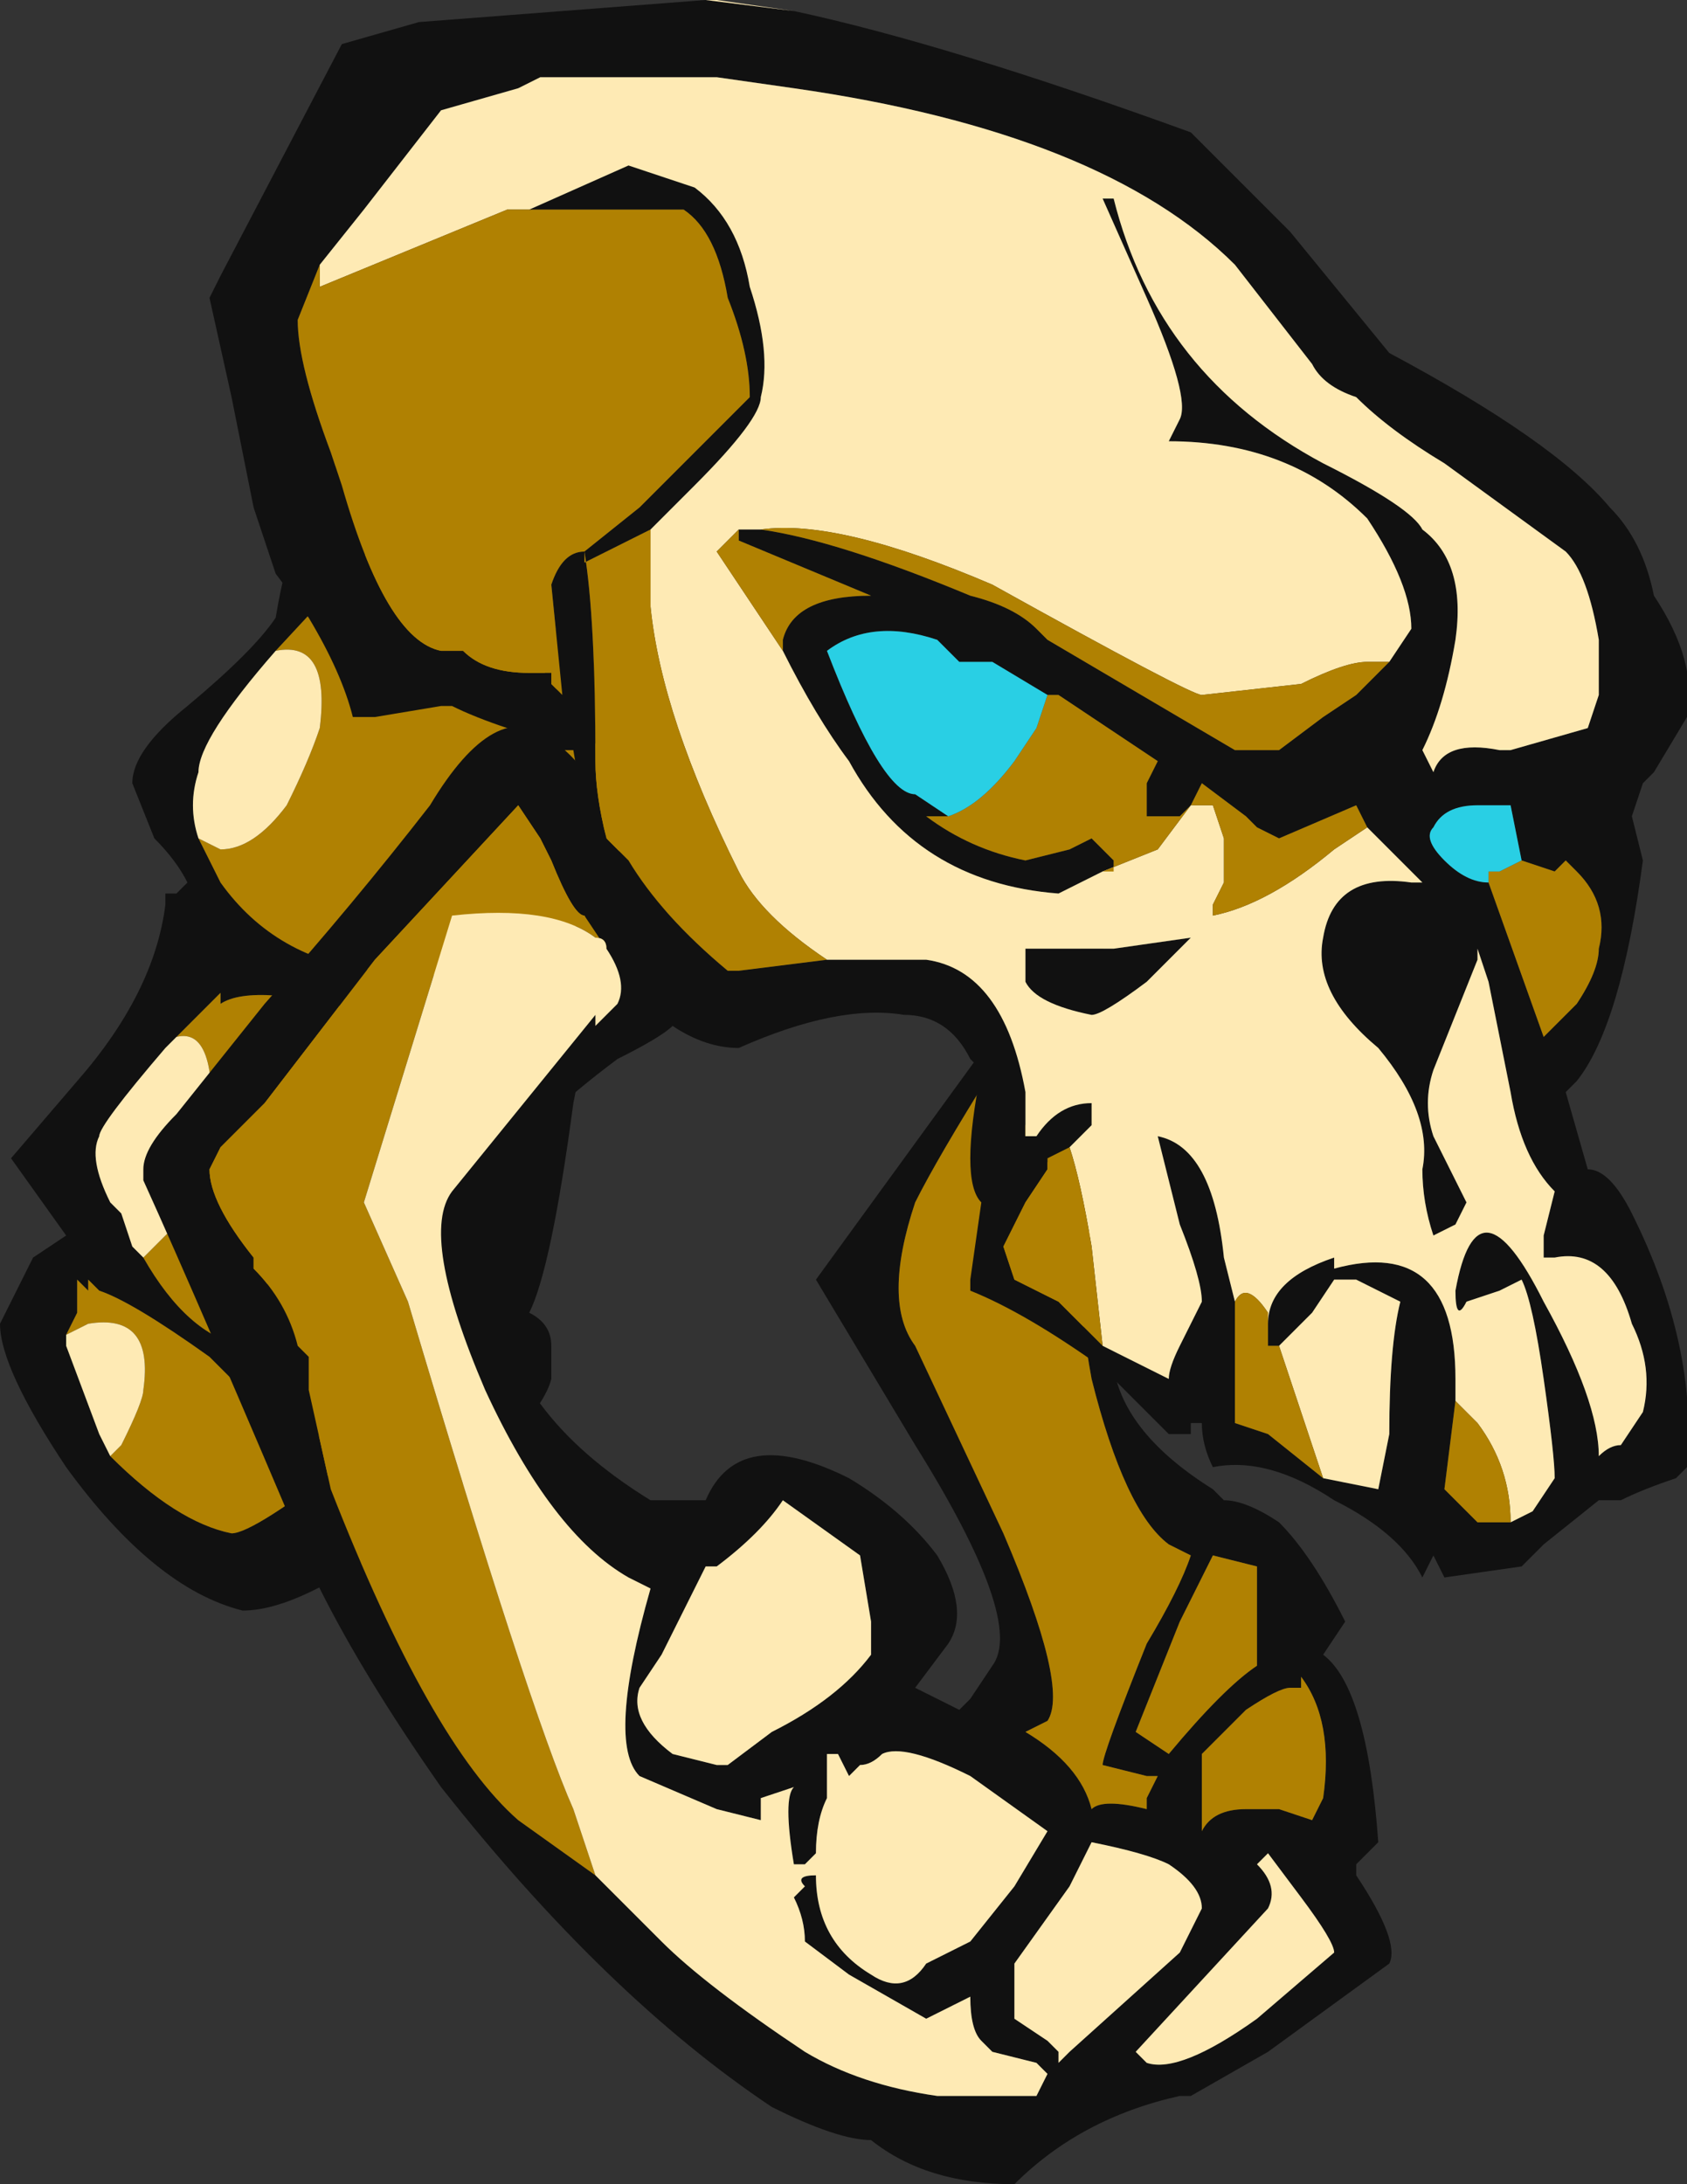 <?xml version="1.0" encoding="UTF-8" standalone="no"?>
<svg xmlns:ffdec="https://www.free-decompiler.com/flash" xmlns:xlink="http://www.w3.org/1999/xlink" ffdec:objectType="frame" height="69.3px" width="53.55px" xmlns="http://www.w3.org/2000/svg">
  <rect width="100%" height="100%" fill="#333333" stroke="none"/>
  <g transform="matrix(1.0, 0.0, 0.0, 1.0, 25.2, 19.95)">
    <use ffdec:characterId="1490" height="9.9" transform="matrix(7.0, 0.0, 0.0, 7.0, -25.2, -19.95)" width="7.65" xlink:href="#shape0"/>
  </g>
  <defs>
    <g id="shape0" transform="matrix(1.0, 0.0, 0.0, 1.0, 3.6, 2.85)">
      <path d="M-2.0 -0.8 L-0.4 0.6 -0.6 1.35 Q-0.75 1.75 -0.95 1.9 L-1.0 2.15 Q-1.1 2.9 -1.2 3.1 -1.1 3.15 -1.1 3.25 -1.1 3.35 -1.1 3.4 -1.15 3.6 -1.65 4.0 -2.2 4.45 -2.5 4.45 -2.9 4.35 -3.3 3.8 -3.6 3.35 -3.6 3.15 L-3.45 2.85 -3.3 2.75 -3.55 2.4 -3.25 2.05 Q-2.9 1.65 -2.85 1.25 L-2.85 1.2 -2.8 1.2 -2.75 1.15 Q-2.8 1.05 -2.9 0.95 L-3.0 0.7 Q-3.0 0.55 -2.75 0.35 -2.45 0.1 -2.35 -0.05 -2.25 -0.65 -2.0 -0.8 M-2.7 0.95 L-2.6 1.15 Q-2.35 1.5 -1.9 1.55 -1.2 1.65 -0.9 1.25 L-0.7 0.8 -1.7 -0.6 -2.35 0.1 Q-2.7 0.5 -2.7 0.65 -2.75 0.8 -2.7 0.95 M-2.95 2.85 Q-2.75 3.2 -2.5 3.25 L-1.9 1.75 Q-2.45 1.6 -2.6 1.7 L-2.6 1.65 -2.8 1.85 -2.85 1.9 Q-3.15 2.25 -3.15 2.3 -3.2 2.4 -3.1 2.6 L-3.05 2.65 -3.0 2.8 -2.95 2.85 M-3.15 3.65 L-3.1 3.75 Q-2.8 4.05 -2.55 4.1 -2.45 4.1 -2.0 3.75 L-2.5 3.45 -2.65 3.3 Q-3.0 3.05 -3.15 3.0 L-3.2 2.95 -3.2 3.0 -3.25 2.95 -3.25 3.1 -3.3 3.2 -3.3 3.25 -3.15 3.65" fill="#111111" fill-rule="evenodd" stroke="none"/>
      <path d="M-2.35 0.1 L-1.7 -0.6 -0.7 0.8 -0.9 1.25 Q-1.2 1.65 -1.9 1.55 -2.35 1.5 -2.6 1.15 L-2.7 0.95 -2.6 1.0 Q-2.45 1.0 -2.3 0.8 -2.2 0.6 -2.15 0.45 -2.1 0.05 -2.35 0.1 M-2.8 1.85 L-2.6 1.65 -2.6 1.7 Q-2.45 1.6 -1.9 1.75 L-2.5 3.25 Q-2.75 3.2 -2.95 2.85 L-2.8 2.7 -2.65 2.35 Q-2.6 1.8 -2.8 1.85 M-3.3 3.2 L-3.25 3.1 -3.25 2.95 -3.2 3.0 -3.2 2.95 -3.15 3.0 Q-3.0 3.05 -2.65 3.3 L-2.5 3.45 -2.0 3.75 Q-2.45 4.1 -2.55 4.1 -2.8 4.05 -3.1 3.75 L-3.15 3.65 -3.1 3.75 -3.05 3.7 Q-2.95 3.5 -2.95 3.45 -2.9 3.1 -3.2 3.15 L-3.3 3.2" fill="#b08102" fill-rule="evenodd" stroke="none"/>
      <path d="M-2.35 0.1 Q-2.1 0.05 -2.15 0.45 -2.2 0.6 -2.3 0.8 -2.45 1.0 -2.6 1.0 L-2.7 0.95 Q-2.75 0.8 -2.7 0.65 -2.7 0.5 -2.35 0.1 M-2.8 1.85 Q-2.6 1.8 -2.65 2.35 L-2.8 2.7 -2.95 2.85 -3.0 2.8 -3.05 2.65 -3.1 2.6 Q-3.2 2.4 -3.15 2.3 -3.15 2.25 -2.85 1.9 L-2.8 1.85 M-3.15 3.65 L-3.3 3.25 -3.3 3.2 -3.2 3.15 Q-2.9 3.1 -2.95 3.45 -2.95 3.5 -3.05 3.7 L-3.1 3.75 -3.15 3.65" fill="#feeab4" fill-rule="evenodd" stroke="none"/>
      <path d="M1.4 1.35 L1.45 3.35 Q1.5 3.65 1.9 3.9 L1.95 3.95 Q2.05 3.95 2.2 4.05 2.35 4.2 2.5 4.5 L2.4 4.65 Q2.6 4.8 2.65 5.5 L2.55 5.6 2.55 5.65 Q2.75 5.95 2.7 6.05 L2.15 6.45 1.8 6.65 1.75 6.65 Q1.3 6.75 1.0 7.05 0.6 7.05 0.35 6.85 0.2 6.85 -0.1 6.7 -0.85 6.2 -1.6 5.25 -1.95 4.75 -2.15 4.35 -2.7 3.05 -2.95 2.5 L-2.95 2.45 Q-2.95 2.35 -2.8 2.2 L-2.4 1.7 Q-2.0 1.25 -1.65 0.8 -1.35 0.3 -1.1 0.5 -0.9 0.65 -0.9 0.8 L-0.55 1.8 Q-0.6 1.85 -0.8 1.95 -1.0 2.1 -1.1 2.2 L-1.15 2.2 -1.2 2.3 Q-1.4 2.6 -1.35 3.0 -1.3 3.55 -0.65 3.95 L-0.4 3.95 Q-0.25 3.6 0.25 3.85 0.5 4.0 0.65 4.2 0.8 4.45 0.7 4.6 L0.55 4.8 0.75 4.9 0.8 4.85 0.9 4.7 Q1.05 4.5 0.55 3.7 L0.1 2.95 0.9 1.85 1.4 1.35 M0.9 2.0 Q0.65 2.4 0.55 2.6 0.4 3.05 0.55 3.25 L0.95 4.1 Q1.25 4.8 1.15 4.95 L1.05 5.0 Q1.3 5.15 1.35 5.35 1.4 5.3 1.6 5.35 L1.6 5.3 1.65 5.2 1.6 5.2 1.4 5.15 Q1.4 5.1 1.6 4.6 1.75 4.35 1.8 4.2 L1.7 4.15 Q1.5 4.0 1.35 3.4 1.25 2.85 1.35 2.75 L0.9 2.0 M1.9 4.2 L1.75 4.5 1.55 5.0 1.7 5.1 Q1.95 4.8 2.1 4.7 2.1 4.65 2.1 4.6 L2.1 4.25 1.9 4.2 M1.85 5.1 Q1.85 5.15 1.85 5.4 L1.85 5.45 Q1.9 5.35 2.05 5.35 L2.2 5.35 2.35 5.4 2.4 5.3 Q2.45 4.95 2.3 4.75 L2.3 4.8 2.25 4.8 Q2.2 4.8 2.05 4.9 L1.85 5.1 M0.35 4.5 L0.3 4.2 -0.05 3.95 Q-0.15 4.1 -0.35 4.25 L-0.4 4.25 -0.6 4.65 -0.7 4.8 Q-0.75 4.95 -0.55 5.1 L-0.35 5.15 -0.3 5.15 -0.1 5.0 Q0.2 4.85 0.35 4.65 L0.35 4.5 M-0.9 5.65 L-0.6 5.95 Q-0.4 6.15 0.05 6.45 0.3 6.6 0.65 6.65 L1.1 6.65 1.15 6.55 1.1 6.5 0.9 6.45 0.85 6.4 Q0.8 6.35 0.8 6.2 0.7 6.25 0.6 6.3 L0.25 6.1 0.05 5.95 Q0.05 5.85 0.0 5.75 L0.05 5.7 Q0.0 5.65 0.1 5.65 0.1 5.95 0.35 6.1 0.5 6.2 0.6 6.05 L0.8 5.95 1.0 5.7 1.15 5.45 0.8 5.2 Q0.5 5.05 0.4 5.1 0.35 5.15 0.3 5.15 L0.25 5.2 0.2 5.1 0.15 5.1 0.15 5.3 Q0.1 5.4 0.1 5.55 L0.05 5.6 0.0 5.6 Q-0.05 5.3 0.0 5.25 L-0.15 5.3 -0.15 5.4 -0.35 5.35 -0.7 5.2 Q-0.85 5.05 -0.65 4.35 L-0.75 4.3 Q-1.1 4.1 -1.4 3.45 -1.7 2.75 -1.55 2.55 L-0.9 1.75 -0.9 1.8 -0.8 1.7 Q-0.75 1.6 -0.85 1.45 L-0.95 1.3 Q-1.0 1.3 -1.1 1.05 L-1.15 0.95 -1.25 0.8 -1.9 1.5 -2.4 2.15 -2.6 2.35 -2.65 2.45 Q-2.65 2.6 -2.45 2.85 L-2.45 2.9 Q-2.3 3.05 -2.25 3.25 L-2.2 3.3 -2.2 3.45 -2.1 3.9 Q-1.65 5.05 -1.25 5.4 L-0.9 5.65 M1.0 6.05 L1.0 6.3 1.15 6.4 1.2 6.45 1.2 6.5 1.25 6.45 1.75 6.0 1.85 5.8 Q1.85 5.7 1.7 5.6 1.6 5.55 1.35 5.5 L1.25 5.7 1.0 6.05 M2.3 5.75 L2.15 5.55 2.1 5.6 Q2.2 5.7 2.15 5.8 L1.55 6.45 1.6 6.5 Q1.75 6.55 2.1 6.3 L2.45 6.0 Q2.45 5.95 2.3 5.75" fill="#111111" fill-rule="evenodd" stroke="none"/>
      <path d="M1.85 5.1 L2.05 4.9 Q2.2 4.8 2.25 4.8 L2.3 4.8 2.3 4.75 Q2.45 4.95 2.4 5.3 L2.35 5.4 2.2 5.35 2.05 5.35 Q1.9 5.35 1.85 5.45 L1.85 5.4 Q1.85 5.15 1.85 5.1 M1.9 4.2 L2.1 4.25 2.1 4.6 Q2.1 4.65 2.1 4.7 1.95 4.8 1.7 5.1 L1.55 5.0 1.75 4.5 1.9 4.2 M0.9 2.0 L1.35 2.75 Q1.25 2.85 1.35 3.4 1.5 4.0 1.7 4.15 L1.8 4.2 Q1.75 4.35 1.6 4.6 1.4 5.1 1.4 5.15 L1.6 5.2 1.65 5.2 1.6 5.3 1.6 5.35 Q1.4 5.3 1.35 5.35 1.3 5.15 1.05 5.0 L1.15 4.95 Q1.25 4.8 0.95 4.1 L0.55 3.25 Q0.4 3.05 0.55 2.6 0.65 2.4 0.9 2.0 M-0.85 1.45 Q-0.85 1.4 -0.9 1.4 -1.1 1.25 -1.55 1.3 L-1.95 2.6 -1.75 3.05 Q-1.2 4.9 -1.0 5.35 L-0.9 5.65 -1.25 5.4 Q-1.65 5.05 -2.1 3.9 L-2.2 3.45 -2.2 3.3 -2.25 3.25 Q-2.3 3.05 -2.45 2.9 L-2.45 2.85 Q-2.65 2.6 -2.65 2.45 L-2.6 2.35 -2.4 2.15 -1.9 1.5 -1.25 0.8 -1.15 0.95 -1.1 1.05 Q-1.0 1.3 -0.95 1.3 L-0.85 1.45" fill="#b08102" fill-rule="evenodd" stroke="none"/>
      <path d="M-0.85 1.45 Q-0.75 1.6 -0.8 1.7 L-0.9 1.8 -0.9 1.75 -1.55 2.55 Q-1.7 2.75 -1.4 3.45 -1.1 4.1 -0.75 4.3 L-0.65 4.35 Q-0.85 5.05 -0.7 5.2 L-0.35 5.35 -0.15 5.4 -0.15 5.3 0.0 5.25 Q-0.05 5.3 0.0 5.6 L0.05 5.6 0.1 5.55 Q0.1 5.4 0.15 5.3 L0.15 5.1 0.2 5.1 0.25 5.2 0.3 5.15 Q0.35 5.15 0.4 5.1 0.5 5.05 0.8 5.2 L1.15 5.45 1.0 5.7 0.8 5.95 0.6 6.05 Q0.5 6.2 0.35 6.1 0.1 5.95 0.1 5.65 0.0 5.65 0.05 5.7 L0.0 5.75 Q0.05 5.85 0.05 5.95 L0.25 6.1 0.6 6.3 Q0.7 6.25 0.8 6.2 0.8 6.35 0.85 6.4 L0.9 6.45 1.1 6.5 1.15 6.55 1.1 6.65 0.65 6.65 Q0.3 6.6 0.05 6.45 -0.4 6.15 -0.6 5.95 L-0.9 5.65 -1.0 5.35 Q-1.2 4.9 -1.75 3.05 L-1.95 2.6 -1.55 1.3 Q-1.1 1.25 -0.9 1.4 -0.85 1.4 -0.85 1.45 M0.35 4.5 L0.35 4.65 Q0.2 4.85 -0.1 5.0 L-0.3 5.15 -0.35 5.15 -0.55 5.1 Q-0.75 4.95 -0.7 4.8 L-0.6 4.65 -0.4 4.25 -0.35 4.25 Q-0.15 4.1 -0.05 3.95 L0.3 4.2 0.35 4.5 M2.3 5.75 Q2.45 5.95 2.45 6.0 L2.1 6.3 Q1.75 6.55 1.6 6.5 L1.55 6.45 2.15 5.8 Q2.2 5.7 2.1 5.6 L2.15 5.55 2.3 5.75 M1.0 6.05 L1.25 5.7 1.35 5.5 Q1.6 5.55 1.7 5.6 1.85 5.7 1.85 5.8 L1.75 6.0 1.25 6.45 1.2 6.5 1.2 6.45 1.15 6.4 1.0 6.3 1.0 6.05" fill="#feeab4" fill-rule="evenodd" stroke="none"/>
      <path d="M0.0 -2.8 Q0.7 -2.65 1.8 -2.25 2.0 -2.05 2.25 -1.8 L2.7 -1.25 Q3.45 -0.85 3.7 -0.55 3.85 -0.4 3.9 -0.15 4.1 0.15 4.05 0.4 L3.9 0.65 3.85 0.7 3.8 0.85 3.85 1.05 Q3.75 1.8 3.55 2.05 L3.5 2.1 3.6 2.45 Q3.7 2.45 3.8 2.65 4.1 3.25 4.05 3.8 L4.0 3.85 Q3.85 3.9 3.75 3.95 L3.65 3.95 3.4 4.15 3.3 4.25 2.95 4.3 2.9 4.2 2.85 4.3 Q2.75 4.1 2.45 3.95 2.15 3.75 1.9 3.8 1.85 3.7 1.85 3.6 L1.8 3.6 1.8 3.65 1.7 3.65 1.4 3.35 Q1.05 3.1 0.8 3.0 L0.8 2.95 0.85 2.6 Q0.75 2.5 0.85 2.0 L0.8 1.95 Q0.7 1.75 0.5 1.75 0.2 1.7 -0.25 1.9 -0.4 1.9 -0.55 1.8 -0.65 1.7 -0.7 1.65 L-0.7 1.6 -0.85 1.25 -0.95 1.25 -0.9 1.15 Q-1.0 0.95 -1.1 0.75 L-1.05 0.8 -0.95 0.85 -1.0 0.55 -1.1 0.55 -1.3 0.45 Q-1.45 0.4 -1.55 0.35 L-1.6 0.35 -1.9 0.4 -2.0 0.4 Q-2.05 0.2 -2.2 -0.05 L-2.35 -0.25 -2.45 -0.55 -2.55 -1.05 -2.65 -1.5 -2.6 -1.6 -2.05 -2.65 -1.7 -2.75 -0.4 -2.85 -0.35 -2.85 -0.4 -2.85 0.0 -2.8 M-0.05 0.1 L-0.05 0.05 Q0.0 -0.15 0.35 -0.15 L-0.25 -0.4 -0.25 -0.45 -0.15 -0.45 Q0.2 -0.4 0.8 -0.15 1.0 -0.1 1.1 0.0 L1.15 0.05 2.0 0.55 2.2 0.55 2.4 0.4 2.55 0.3 2.7 0.15 2.8 0.0 Q2.8 -0.2 2.6 -0.5 2.25 -0.85 1.7 -0.85 L1.75 -0.95 Q1.8 -1.05 1.6 -1.5 L1.4 -1.95 1.45 -1.95 Q1.65 -1.15 2.4 -0.75 2.8 -0.55 2.85 -0.45 3.05 -0.3 3.0 0.05 2.95 0.35 2.85 0.55 L2.9 0.65 Q2.95 0.5 3.2 0.55 L3.25 0.55 3.6 0.45 3.65 0.3 3.65 0.05 Q3.6 -0.25 3.5 -0.35 L2.95 -0.75 Q2.7 -0.9 2.55 -1.05 2.4 -1.1 2.35 -1.2 L2.0 -1.65 Q1.4 -2.25 0.0 -2.45 L-0.35 -2.5 -1.15 -2.5 -1.25 -2.45 -1.6 -2.35 -1.95 -1.9 -2.15 -1.65 -2.25 -1.4 Q-2.25 -1.2 -2.1 -0.8 L-2.05 -0.65 Q-1.85 0.05 -1.6 0.1 L-1.5 0.1 Q-1.4 0.2 -1.2 0.2 L-1.1 0.2 -1.1 0.25 -1.05 0.3 -1.1 -0.2 Q-1.05 -0.35 -0.95 -0.35 -0.9 -0.05 -0.9 0.6 -0.9 0.75 -0.85 0.95 L-0.75 1.05 Q-0.6 1.3 -0.3 1.55 L-0.25 1.55 0.15 1.5 0.6 1.5 Q0.95 1.55 1.05 2.1 L1.05 2.3 1.1 2.3 Q1.2 2.15 1.35 2.15 L1.35 2.25 1.25 2.35 1.15 2.4 1.15 2.45 1.05 2.6 0.95 2.8 1.0 2.95 1.2 3.05 1.4 3.25 Q1.6 3.35 1.7 3.4 1.7 3.35 1.75 3.25 L1.85 3.05 Q1.85 2.95 1.75 2.7 L1.65 2.3 Q1.9 2.35 1.95 2.85 L2.0 3.05 2.0 3.6 2.15 3.65 2.4 3.85 2.65 3.9 2.7 3.65 Q2.7 3.25 2.75 3.05 L2.55 2.95 2.45 2.95 2.35 3.1 2.2 3.25 2.15 3.25 2.15 3.15 Q2.15 2.95 2.45 2.85 L2.45 2.9 Q3.0 2.75 3.0 3.4 L3.0 3.5 2.95 3.9 3.1 4.05 3.25 4.05 3.35 4.0 3.45 3.85 Q3.45 3.75 3.4 3.4 3.35 3.05 3.3 2.95 L3.2 3.0 3.05 3.05 Q3.0 3.15 3.0 3.0 3.1 2.45 3.4 3.05 3.65 3.5 3.65 3.75 3.7 3.7 3.75 3.7 L3.85 3.55 Q3.9 3.35 3.8 3.15 3.7 2.8 3.45 2.85 L3.4 2.85 Q3.4 2.8 3.4 2.75 L3.45 2.55 Q3.3 2.4 3.25 2.1 L3.15 1.6 3.1 1.45 3.1 1.5 2.9 2.0 Q2.85 2.15 2.9 2.3 L3.05 2.6 3.0 2.7 2.9 2.75 Q2.85 2.6 2.85 2.45 2.9 2.2 2.65 1.9 2.35 1.65 2.4 1.4 2.45 1.1 2.8 1.15 L2.85 1.15 2.6 0.9 2.55 0.8 2.2 0.95 2.1 0.9 2.05 0.85 1.85 0.7 1.8 0.8 1.75 0.85 1.6 0.85 1.6 0.7 1.65 0.6 1.2 0.3 1.15 0.3 0.9 0.15 0.75 0.15 0.65 0.05 Q0.35 -0.05 0.15 0.1 0.4 0.75 0.55 0.75 L0.7 0.85 0.6 0.85 Q0.8 1.0 1.05 1.05 L1.25 1.0 1.35 0.95 1.45 1.05 1.45 1.1 1.4 1.1 1.2 1.2 Q0.55 1.15 0.25 0.6 0.1 0.4 -0.05 0.1 M-0.65 -0.45 Q-0.85 -0.35 -0.95 -0.3 L-0.95 -0.35 -0.7 -0.55 -0.6 -0.65 Q-0.25 -1.0 -0.2 -1.05 -0.2 -1.25 -0.3 -1.5 -0.35 -1.8 -0.5 -1.9 L-1.3 -1.9 -1.2 -1.9 -0.75 -2.1 -0.45 -2.0 Q-0.25 -1.85 -0.2 -1.55 -0.1 -1.25 -0.15 -1.05 -0.15 -0.95 -0.45 -0.65 L-0.65 -0.45 M3.3 1.05 L3.25 0.8 3.1 0.8 Q2.95 0.8 2.9 0.9 2.85 0.95 2.95 1.05 3.05 1.15 3.15 1.15 L3.4 1.85 3.55 1.7 Q3.65 1.55 3.65 1.45 3.7 1.25 3.55 1.1 L3.5 1.05 3.45 1.1 3.3 1.05 M1.6 1.6 Q1.4 1.75 1.35 1.75 1.1 1.7 1.05 1.6 L1.05 1.45 1.45 1.45 1.8 1.4 1.6 1.6" fill="#111111" fill-rule="evenodd" stroke="none"/>
      <path d="M-0.35 -2.85 L0.0 -2.8 -0.4 -2.85 -0.35 -2.85 M-0.25 -0.45 L-0.35 -0.35 -0.05 0.1 Q0.1 0.4 0.25 0.6 0.55 1.15 1.2 1.2 L1.4 1.1 1.65 1.0 1.8 0.8 1.9 0.8 1.95 0.95 1.95 1.15 1.9 1.25 1.9 1.3 Q2.15 1.25 2.45 1.0 L2.6 0.9 2.85 1.15 2.8 1.15 Q2.45 1.1 2.4 1.4 2.35 1.65 2.65 1.9 2.9 2.2 2.85 2.45 2.85 2.6 2.9 2.75 L3.0 2.7 3.05 2.6 2.9 2.3 Q2.85 2.15 2.9 2.0 L3.1 1.5 3.1 1.45 3.15 1.6 3.25 2.1 Q3.3 2.4 3.45 2.55 L3.4 2.75 Q3.4 2.8 3.4 2.85 L3.45 2.85 Q3.7 2.8 3.8 3.15 3.9 3.35 3.85 3.55 L3.75 3.7 Q3.7 3.7 3.65 3.75 3.65 3.5 3.4 3.05 3.1 2.45 3.0 3.0 3.0 3.15 3.05 3.05 L3.2 3.0 3.3 2.95 Q3.35 3.05 3.4 3.4 3.45 3.75 3.45 3.85 L3.35 4.0 3.25 4.05 Q3.25 3.8 3.1 3.6 L3.0 3.5 3.0 3.4 Q3.0 2.75 2.45 2.9 L2.45 2.85 Q2.15 2.95 2.15 3.15 L2.15 3.1 Q2.05 2.95 2.0 3.05 L1.95 2.85 Q1.9 2.35 1.65 2.3 L1.75 2.7 Q1.85 2.95 1.85 3.05 L1.75 3.25 Q1.7 3.35 1.7 3.4 1.6 3.35 1.4 3.25 L1.35 2.8 Q1.3 2.5 1.25 2.35 L1.35 2.25 1.35 2.15 Q1.2 2.15 1.1 2.3 L1.05 2.3 1.05 2.1 Q0.95 1.55 0.6 1.5 L0.15 1.5 Q-0.15 1.3 -0.25 1.1 -0.6 0.4 -0.65 -0.1 L-0.65 -0.45 -0.45 -0.65 Q-0.15 -0.95 -0.15 -1.05 -0.1 -1.25 -0.2 -1.55 -0.25 -1.85 -0.45 -2.0 L-0.75 -2.1 -1.2 -1.9 -1.3 -1.9 -2.15 -1.55 Q-2.15 -1.5 -2.15 -1.6 L-2.15 -1.65 -1.95 -1.9 -1.6 -2.35 -1.25 -2.45 -1.15 -2.5 -0.35 -2.5 0.0 -2.45 Q1.4 -2.25 2.0 -1.65 L2.35 -1.2 Q2.4 -1.1 2.55 -1.05 2.7 -0.9 2.95 -0.75 L3.5 -0.35 Q3.6 -0.25 3.65 0.05 L3.65 0.3 3.6 0.45 3.25 0.55 3.2 0.55 Q2.95 0.5 2.9 0.65 L2.85 0.55 Q2.95 0.35 3.0 0.05 3.05 -0.3 2.85 -0.45 2.8 -0.55 2.4 -0.75 1.65 -1.15 1.45 -1.95 L1.4 -1.95 1.6 -1.5 Q1.8 -1.05 1.75 -0.95 L1.7 -0.85 Q2.25 -0.85 2.6 -0.5 2.8 -0.2 2.8 0.0 L2.7 0.15 2.6 0.15 Q2.5 0.15 2.3 0.25 L1.85 0.3 Q1.8 0.3 0.9 -0.2 0.2 -0.5 -0.15 -0.45 L-0.25 -0.45 M2.2 3.25 L2.35 3.1 2.45 2.95 2.55 2.95 2.75 3.05 Q2.7 3.25 2.7 3.65 L2.65 3.9 2.4 3.85 2.2 3.25 M1.6 1.6 L1.8 1.4 1.45 1.45 1.05 1.45 1.05 1.6 Q1.1 1.7 1.35 1.75 1.4 1.75 1.6 1.6" fill="#feeab4" fill-rule="evenodd" stroke="none"/>
      <path d="M-0.25 -0.45 L-0.25 -0.4 0.35 -0.15 Q0.0 -0.15 -0.05 0.05 L-0.05 0.1 -0.35 -0.35 -0.25 -0.45 M1.4 1.1 L1.45 1.1 1.45 1.05 1.35 0.95 1.25 1.0 1.05 1.05 Q0.8 1.0 0.6 0.85 L0.7 0.85 Q0.85 0.8 1.0 0.6 L1.1 0.45 1.15 0.3 1.2 0.3 1.65 0.6 1.6 0.7 1.6 0.85 1.75 0.85 1.8 0.8 1.85 0.7 2.05 0.85 2.1 0.9 2.2 0.95 2.55 0.8 2.6 0.9 2.45 1.0 Q2.15 1.25 1.9 1.3 L1.9 1.25 1.95 1.15 1.95 0.95 1.9 0.8 1.8 0.8 1.65 1.0 1.4 1.1 M3.25 4.05 L3.1 4.05 2.95 3.9 3.0 3.5 3.1 3.6 Q3.25 3.8 3.25 4.05 M2.15 3.15 L2.15 3.25 2.2 3.25 2.4 3.85 2.15 3.65 2.0 3.6 2.0 3.05 Q2.05 2.95 2.15 3.1 L2.15 3.15 M1.4 3.25 L1.2 3.05 1.0 2.95 0.95 2.8 1.05 2.6 1.15 2.45 1.15 2.4 1.25 2.35 Q1.3 2.5 1.35 2.8 L1.4 3.25 M1.1 2.3 L1.05 2.3 1.1 2.3 M0.15 1.5 L-0.25 1.55 -0.3 1.55 Q-0.6 1.3 -0.75 1.05 L-0.85 0.95 Q-0.9 0.75 -0.9 0.6 -0.9 -0.05 -0.95 -0.35 -1.05 -0.35 -1.1 -0.2 L-1.05 0.3 -1.1 0.25 -1.1 0.2 -1.2 0.2 Q-1.4 0.2 -1.5 0.1 L-1.6 0.1 Q-1.85 0.05 -2.05 -0.65 L-2.1 -0.8 Q-2.25 -1.2 -2.25 -1.4 L-2.15 -1.65 -2.15 -1.6 Q-2.15 -1.5 -2.15 -1.55 L-1.3 -1.9 -0.5 -1.9 Q-0.35 -1.8 -0.3 -1.5 -0.2 -1.25 -0.2 -1.05 -0.25 -1.0 -0.6 -0.65 L-0.7 -0.55 -0.95 -0.35 -0.95 -0.3 Q-0.85 -0.35 -0.65 -0.45 L-0.65 -0.1 Q-0.6 0.4 -0.25 1.1 -0.15 1.3 0.15 1.5 M2.7 0.15 L2.55 0.3 2.4 0.4 2.2 0.55 2.0 0.55 1.15 0.05 1.1 0.0 Q1.0 -0.1 0.8 -0.15 0.2 -0.4 -0.15 -0.45 0.2 -0.5 0.9 -0.2 1.8 0.3 1.85 0.3 L2.3 0.25 Q2.5 0.15 2.6 0.15 L2.7 0.15 M3.3 1.05 L3.45 1.1 3.5 1.05 3.55 1.1 Q3.7 1.25 3.65 1.45 3.65 1.55 3.55 1.7 L3.4 1.85 3.15 1.15 3.15 1.1 3.2 1.1 3.3 1.05" fill="#b08102" fill-rule="evenodd" stroke="none"/>
      <path d="M0.7 0.85 L0.55 0.75 Q0.4 0.75 0.15 0.1 0.35 -0.05 0.65 0.05 L0.75 0.15 0.9 0.15 1.15 0.3 1.1 0.45 1.0 0.6 Q0.85 0.8 0.7 0.85 M3.15 1.15 Q3.05 1.15 2.95 1.05 2.85 0.95 2.9 0.9 2.95 0.8 3.1 0.8 L3.25 0.8 3.3 1.05 3.2 1.1 3.15 1.1 3.15 1.15" fill="#29cfe4" fill-rule="evenodd" stroke="none"/>
    </g>
  </defs>
</svg>
